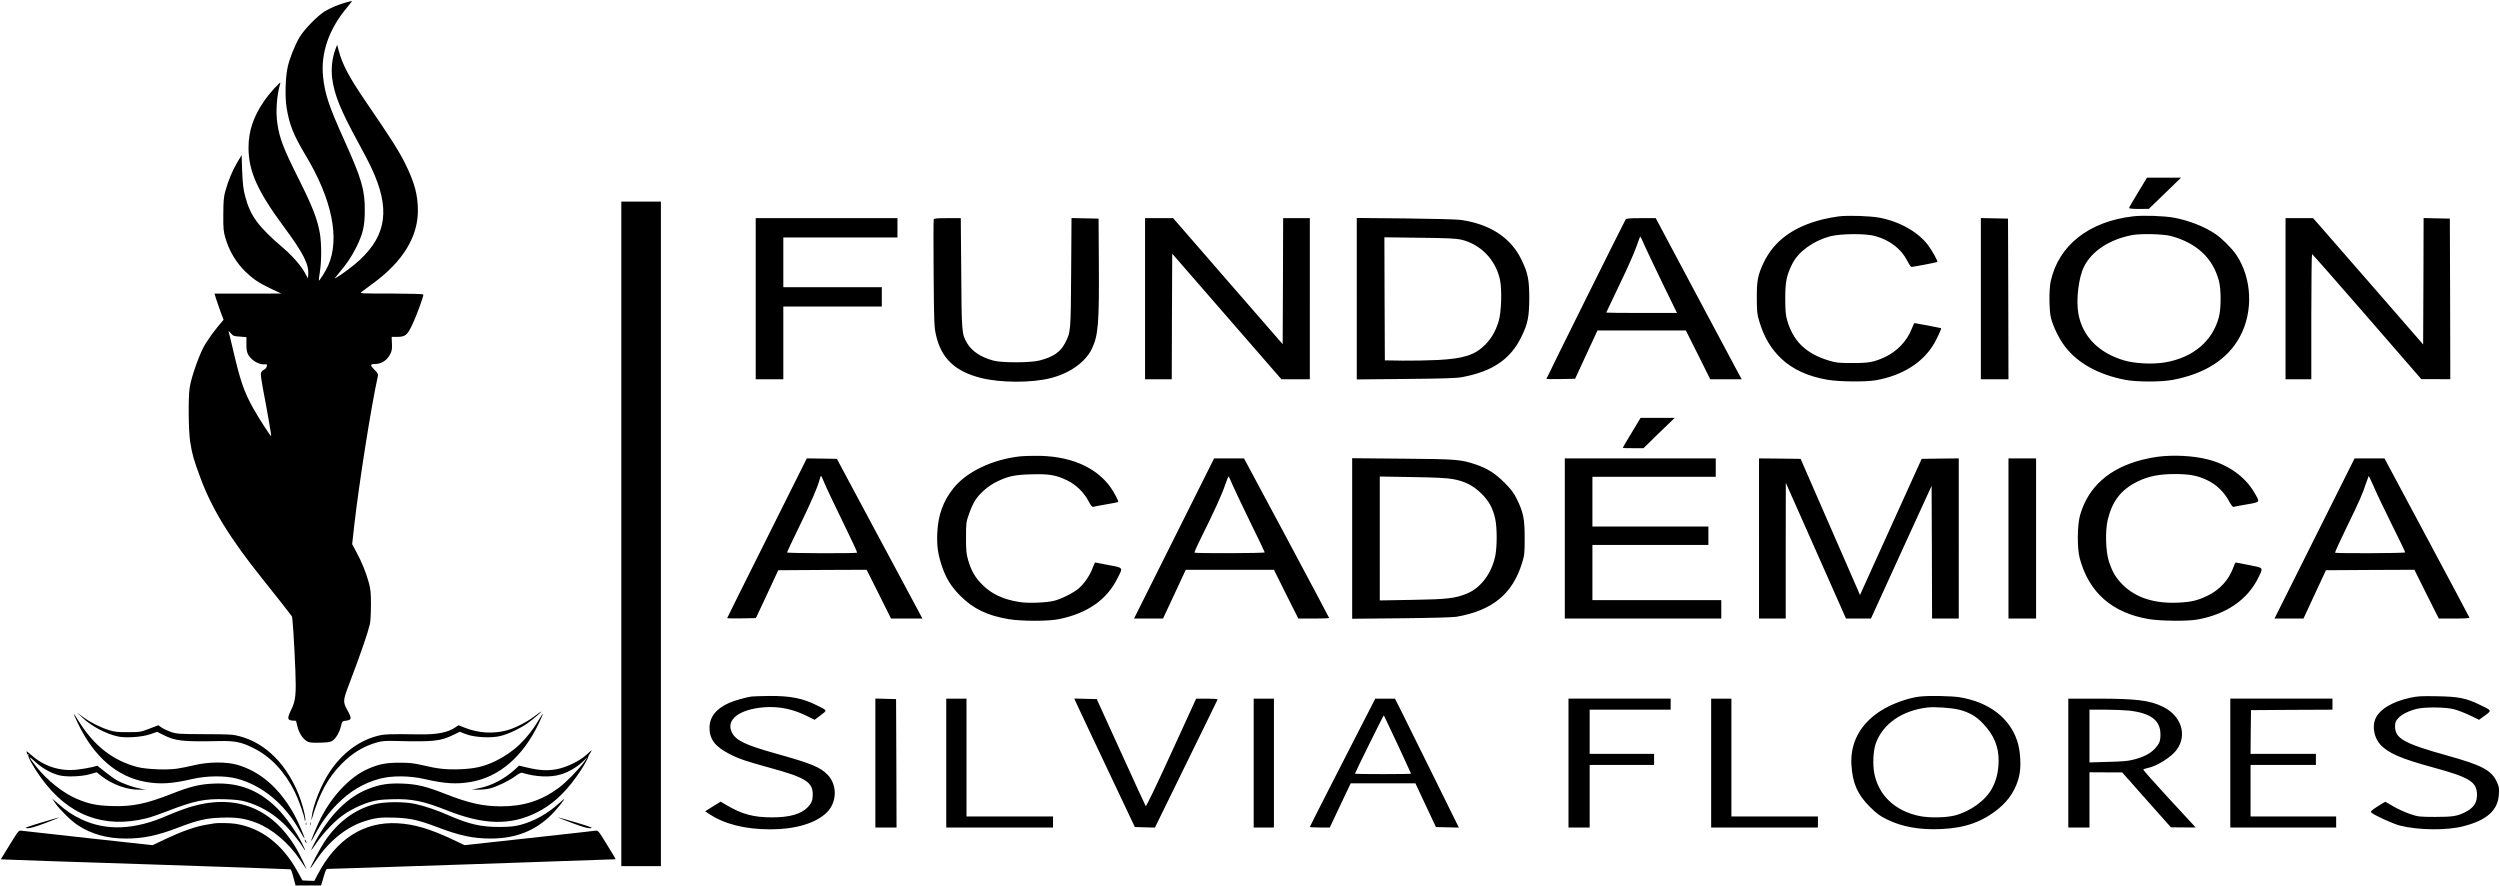 <svg xmlns="http://www.w3.org/2000/svg" width="3621.333" height="1284" version="1.0" viewBox="0 0 2716 963"><path d="M376.1 2.6c-7.6 2-16.2 5.6-22.9 9.5-8 4.7-22.8 19.9-27.8 28.4-5.3 9.1-10.8 23-12.9 32.5-2.5 11.5-3 32.6-1.1 44.2 3 18.4 7.6 29.8 20.6 51.5 28.7 47.6 37.5 90.6 24.5 119.9-2.4 5.5-9.5 16.8-10.1 16.2-.2-.2.3-4.4 1.1-9.3 1.9-11.7 1.9-31 0-42.1-2.8-15.8-8.1-29.3-23.5-60-15.8-31.5-20.2-42.8-22.6-58.7-2.1-13.3-.7-31.8 3.2-44.5.9-2.9-12 11.2-17.4 19.2-11.9 17.2-17.2 32.9-17.2 51.1 0 25.3 9.6 46.9 38.1 85.5 21.9 29.6 27.8 41.4 26.7 53l-.3 3.5-2.7-5.1c-4.3-8.2-13.8-19.2-24-27.9-27.3-23.3-35.9-35-41.5-56.4-2-7.7-2.6-13.1-3.2-27.1l-.6-17.5-4.8 8c-5.2 8.8-9.8 19.8-13 31.5-1.7 6.2-2 10.6-2.1 25-.1 15.4.2 18.5 2.2 25.3 4.1 14.4 11.9 27.3 22.3 37.3 8.5 8 13.9 11.6 27.2 18l11.2 5.3-36.2.1h-36.2l1.5 5.2c.9 2.9 3.1 9.3 4.9 14.2l3.4 9-6.3 7.5c-5.4 6.7-7.6 9.7-13.4 18.6-5.8 9-15.5 36.1-17.2 48-1.6 11.2-1.2 47 .6 58.3 2.2 14 3.8 19.6 11.1 39.2 12.7 34.4 32.5 66.4 68.3 111 9.2 11.4 25.4 32 31.1 39.5.8 1.1 2.5 27.4 3.8 59 1 25.5.3 32.7-4.4 42.3-4.6 9.3-4.4 11.6 1 12l4.1.3 1.7 6.8c2 7.6 6.6 14 11.6 16.1 1.9.8 6.7 1.1 13.5.8 8.7-.2 10.9-.7 13.3-2.4 3.6-2.7 7.4-9.4 8.8-15.9 1-4.2 1.5-5 3.6-5.3 8.3-.9 8.6-2.1 3.3-11.7-5-9.1-4.9-10.3 2-28.5 13.4-35.4 19.9-54.4 22.5-65.2.6-2.6 1.1-11.8 1.1-20.5 0-13.8-.3-17-2.5-25-2.9-10.5-7.7-22.3-13.8-33.5l-4.1-7.6 2.2-19.9c5.4-47.3 18.6-130.8 25.8-163.1.3-1.7-.5-3.3-3.6-6.3-5.3-5.3-5.2-6.4 1-6.5 6.5-.1 12.6-4.1 15.8-10.4 1.9-3.7 2.3-5.7 2-11.8l-.3-7.2h5.3c9.5 0 11.5-1.5 17.1-13.2 4.3-9 12.1-30.1 12.1-32.8 0-.6-12.6-1-34.7-1.1-34.3 0-34.8 0-32.3-1.9 1.4-1 7.2-5.3 12.8-9.5 31.7-23.3 48.2-50.2 48.2-78.5 0-17.4-3.6-30.8-14.1-51.9-6.3-12.7-15.4-27.1-42.3-66.4C379.2 83.8 372 70.1 368 55.1l-1.7-6.5-2.1 5.5c-3.4 9.2-4.6 20.6-3.3 31.1 2.3 17.8 9.1 34.5 28.1 69.3 5.6 10.3 12.3 23 14.7 28.3 20.2 43.2 16.6 72-12.5 99.3-6.5 6.2-20 16.3-27.2 20.4-.8.5.8-1.8 3.6-5.1 8.8-10.3 14.3-18.4 19.5-28.8 7.3-14.9 9.2-23.1 9.2-40.1.1-22.2-3.4-34.2-21.8-75.1-17.4-38.6-21.5-51-23.5-69.9-2.7-26.1 6.4-52.2 26.4-75.8 3.1-3.7 5.3-6.7 4.9-6.6-.5 0-3.2.7-6.2 1.5zM260.7 365.7l7 .6v7.6c-.1 8.3 1.1 11.7 6 16.3 3.6 3.5 9.7 6 13.5 5.6 1.7-.2 3 .1 2.9.7-.3 2.8-1.4 4.3-3.6 5.3-1.3.6-2.7 2.2-3 3.5-.4 1.3.5 8.3 1.9 15.6 4.2 21.5 9.6 52.4 9.2 52.8-.6.6-13.5-19.4-19.7-30.5-10-18-14.1-30-22.3-65.7-1.9-8.3-3.8-15.9-4.2-17-.4-1.3.4-.8 2.2 1.4 2.7 3.1 3.5 3.4 10.1 3.8zM2322.8 209c-5.4 8.8-9.8 16.5-9.8 17 0 .6 4.4 1 10.8 1l10.7-.1L2352 210l17.5-17h-37l-9.7 16zM675 580v361h43V219h-43v361zM1997.5 235.1c-4.4.5-12.3 2-17.5 3.3-31.8 7.9-52.6 23.2-64 47-6.3 13.3-7.5 19.6-7.4 38.6.1 15 .3 17.3 2.8 25.5 5.2 17.1 12.7 29.7 24.1 40.4 12.4 11.6 29.2 19.2 50.1 22.7 12.5 2.2 41.7 2.4 52.4.5 29-5.2 51.3-19.3 63.3-40 3.4-5.9 8.1-16.1 7.5-16.6-.3-.2-27.8-5.5-28.9-5.5-.3 0-1.8 3-3.2 6.7-5.2 13.1-16 24.3-29.3 30.4-11.6 5.3-17.4 6.4-35.4 6.3-15 0-17.3-.3-25.5-2.8-24.8-7.6-38.7-21.2-45.2-44.6-1.4-5-1.8-10.2-1.8-23 0-18.2 1.4-24.8 7.7-37.5 6.7-13.2 22.6-24.7 40.8-29.7 11.4-3 38.7-3.3 49-.4 16 4.4 28.3 13.8 35 26.8 1.9 3.8 4 6.8 4.6 6.8 1.9 0 27.6-4.9 28.1-5.4.8-.8-5.4-12-10.1-18.3-10.9-14.4-30.6-25.5-52.7-29.8-10.4-1.9-33.7-2.7-44.4-1.4zM2317.6 235c-48.1 5.5-81.1 31.5-89.7 70.5-2 9.1-1.8 32.5.4 40.5 2.5 9.4 9 22.5 15.2 30.6 13.7 17.9 36.3 30.4 65.1 36 12.6 2.5 39.5 2.5 52.4 0 34.8-6.7 59.1-22.4 72.3-46.6 15-27.5 13.3-64.1-4.1-89.6-4.5-6.6-15.4-17.5-22.2-22.1-12-8.2-29.5-15-45.8-17.9-10.8-1.9-33.1-2.6-43.6-1.4zm40.9 21.4c28 7.6 45.4 23.8 52.1 48.6 2.5 9.2 2.5 30 0 39.5-6.9 26-27.9 43.9-58 49.1-13.4 2.4-33.1 1.5-45.1-2.1-27.6-8.1-45.3-26.3-49.6-51-2.6-15 .3-39.1 6.2-50.9 8.6-17 27.7-29.5 52.2-34.2 9.5-1.8 33.9-1.2 42.2 1zM821 324.5V412h30v-79h107v-21H851v-54h124v-21H821v87.5zM1014.4 238.5c-.3.8-.4 27.2-.1 58.7.4 53 .6 58 2.5 66.5 5.6 25.4 20.5 39.7 48.8 46.9 21.2 5.3 54.5 5.5 75.4.3 21-5.2 38.4-17.5 45.3-32.2 6.8-14.2 7.9-27.6 7.5-91.2l-.3-50-14.7-.3-14.7-.3-.4 58.8c-.4 64.9-.4 65.4-6.9 77.5-5 9.4-12.7 14.6-27.3 18.4-10 2.6-41.1 2.7-50.5.1-13.7-3.8-23.3-10.2-28.5-19.2-5.6-9.4-5.8-12-6.2-76.3l-.5-59.2h-14.4c-11.8 0-14.6.3-15 1.5zM1244 324.5V412h29l.2-68.2.3-68.2 59.3 68.2 59.3 68.2h30.9V237h-29l-.2 68.5-.3 68.4-59.5-68.4-59.5-68.5H1244v87.5zM1474 324.5v87.7l53.3-.5c41.6-.4 54.9-.8 61.2-2 33.2-6.2 52.6-19.5 64.5-44.1 6.9-14.2 8.3-21.5 8.4-41.6 0-20.5-1.5-27.6-8.8-42.5-11.6-23.5-33.9-38-65.6-42.6-4.2-.6-30.7-1.3-60.2-1.6l-52.8-.5v87.7zm113.3-64.2c21.3 5 37.7 22 42.3 43.7 2.3 11.1 1.5 35.9-1.6 45.5-3.3 10.6-7.9 18.4-14.6 25.1-11.1 11.1-23.1 15-51.4 16.5-10.2.5-27.3.8-38 .7l-19.5-.3-.3-66.8-.2-66.9 38.2.5c30.2.3 39.7.8 45.1 2zM1766.2 238.2c-1 1.2-86.2 172.7-86.2 173.5 0 .2 7 .2 15.6.1l15.6-.3 12.1-26.2 12.2-26.3h96l13.3 26.5L1858 412h34.2l-4-7.3c-2.1-3.9-23.2-43.3-46.7-87.5l-42.7-80.2H1783c-11.4 0-16 .3-16.8 1.2zm21.2 30.1c2.8 6.1 11.6 24.8 19.7 41.4l14.8 30.3h-38.5c-21.1 0-38.4-.2-38.4-.4s6.5-13.9 14.4-30.3c8-16.4 16.2-34.9 18.3-41.1 2.1-6.2 4-11.2 4.3-11.2.3 0 2.7 5.1 5.4 11.3zM2152 324.5V412h30l-.2-87.3-.3-87.2-14.7-.3-14.8-.3v87.6zM2483 324.5V412h28v-68c0-37.4.4-68 .8-68s27.3 30.6 59.7 67.9l59 68h15.8l15.7.1-.2-87.3-.3-87.2-14.2-.3-14.3-.3-.2 68.7-.3 68.6-52-59.8c-28.6-32.9-55.5-63.8-59.8-68.6l-7.8-8.8H2483v87.5zM1772.7 470c-5.4 8.8-9.7 16.2-9.7 16.5 0 .3 5.1.5 11.3.4h11.2l16.9-16.5 17-16.4h-37.1l-9.6 16zM1109 495.7c-30.8 3.3-59.1 16.8-73.5 35.1-10.9 13.8-16.3 28.8-17.2 47.7-.7 14.1.6 23.3 4.8 36 4.6 13.8 10.1 22.7 20.4 33 13.9 13.9 29.1 21.2 52 25.1 14 2.4 43 2.4 54.6.1 30.9-6.2 52.3-21 63.8-44.2 6.3-12.4 6.9-11.5-9.4-14.6-7.7-1.5-14.3-2.8-14.6-2.8-.4-.1-1.6 2.6-2.8 5.8-2.8 7.8-9.1 17.1-14.9 22.1-5.6 4.9-18.4 11.4-26.7 13.6-8.3 2.2-28.7 3-38.1 1.4-17.3-2.7-30.1-8.7-39.9-18.5-8-7.9-12.3-15.3-15.7-27-2-6.9-2.3-10.2-2.3-24.5 0-16 .1-16.8 3.3-25.8 1.7-5.1 4.7-11.6 6.5-14.5 5.2-8 14.6-16.1 24-20.6 12.4-5.9 18.9-7.3 37.2-7.8 19.3-.6 27.2.8 39.1 6.7 9.6 4.7 18 12.9 23.2 22.8 2.5 4.7 3.8 6.2 5 5.8.9-.3 7.3-1.5 14.2-2.7 6.9-1.2 12.7-2.3 12.8-2.5.8-.6-4.1-10.1-8.2-15.9-16.3-22.8-45.5-34.9-83.1-34.3-6 0-12.6.3-14.5.5zM2344.2 496.2c-4 .5-11.5 1.9-16.6 3.2-36.2 9.2-58.9 29.4-67.8 60.2-3.1 10.7-3.3 36-.4 46.9 10 37.2 35.2 59.4 75.2 66.1 12.5 2.1 41.7 2.4 52.4.5 31.6-5.6 54.8-21.6 66.5-45.6 5.4-11.3 6.1-10.4-10-13.6-7.7-1.5-14.3-2.8-14.6-2.8-.4-.1-1.6 2.5-2.7 5.6-4.8 13.2-14.6 24-27.6 30.3-11.1 5.4-18 7.1-32.4 7.7-25.5 1.2-45.8-5.3-59.8-19.2-7.7-7.5-11.7-14.3-15.4-26-3.4-10.6-4-32.8-1.2-44.6 5-20.8 14.6-33.1 32.9-42 11.3-5.5 23.2-7.9 40-7.9 16.3 0 25.2 1.7 35.9 7 9.6 4.7 18 12.9 23.2 22.8 1.9 3.5 3.9 6.1 4.5 5.9.7-.2 7.2-1.5 14.5-2.7 15.3-2.7 14.7-1.9 8.1-13.2-10-17.1-28.3-30.1-50.4-35.7-15.6-4-36.9-5.1-54.3-2.9zM833.3 584.5c-23.8 47.6-43.3 86.7-43.3 87 0 .3 7 .4 15.6.3l15.6-.3 12.2-26 12.1-26 48-.3 48-.2 13.3 26.5L968 672h34.1l-6-11.3c-3.3-6.1-24.2-45.2-46.5-86.7l-40.4-75.5-16.4-.3-16.3-.2-43.2 86.5zm62.6-59.2c1.8 4.5 10.7 23.1 19.6 41.4 9 18.2 16 33.4 15.7 33.7-.9 1-76.2.7-76.2-.2 0-.5 6-13.2 13.4-28.3 13.4-27.7 19.4-41.5 21.8-50.2.6-2.6 1.5-4.7 1.8-4.7.3 0 2 3.8 3.9 8.3zM1275.5 585l-43.5 87h31.5l12.4-26.5 12.3-26.5h95.8l13.2 26.5 13.3 26.5h16.7c9.3 0 16.8-.3 16.8-.6s-20.8-39.5-46.2-87l-46.3-86.4H1319l-43.5 87zm63.4-58.5c1.9 4.4 10.5 22.6 19.2 40.4 8.8 17.8 15.9 32.8 15.9 33.2 0 1-75.3 1.2-76.3.3-.3-.4 2.9-7.7 7.2-16.3 13.6-27.2 22.8-47.3 26.1-57.4 1.8-5.4 3.6-9.4 3.9-9 .4.4 2.2 4.4 4 8.8zM1469 585v87.2l53.3-.5c31.9-.3 55.8-1 59.7-1.6 39.2-6.7 61.3-24.8 71.6-58.6 2.6-8.4 2.8-10.3 2.8-27 0-20.8-1.4-27.9-8.6-42.5-3.4-6.8-6-10.3-13.3-17.6-10-10.1-18.8-15.6-31.5-19.9-16.3-5.4-20.3-5.7-79.2-6.2l-54.8-.5V585zm109.5-64.5c12.9 2.3 22 7 31 15.8 8.2 8.1 12.3 15.7 14.9 27.4 2.1 9.4 2.1 29.8.1 40.1-3.9 19-15.6 34.7-30.7 41-12.8 5.3-21.4 6.3-60 6.9l-34.8.6V517.7l35.3.6c26 .4 37.5 1 44.2 2.2zM1700 585v87h170v-20h-140v-60h126v-20h-126v-54h134v-20h-164v87zM1911 585v87h29v-73.8l.1-73.7 32.7 73.7 32.7 73.8h27.1l32.9-72.1 33-72.1.3 72.1.2 72.1h29V498l-20.1.2-20.2.3-30.6 67.5c-16.8 37.2-31.9 70.5-33.5 74l-2.9 6.5-2.1-5c-1.1-2.7-15.7-36-32.3-74l-30.1-69-22.6-.3-22.6-.2v87zM2182 585v87h30V498h-30v87zM2514.5 585l-43.5 87h31.5l12.2-26.3 12.2-26.2 48.1-.3 48-.2 13.2 26.5 13.3 26.5h16.8c10.7 0 16.7-.4 16.5-1-.1-.5-21-39.7-46.3-87l-46-86H2558l-43.5 87zm64.6-55.8c2.9 6.8 11.7 25.3 19.6 41.1 7.9 15.8 14.3 29.2 14.3 29.8 0 1-75.2 1.3-76.2.3-.3-.3 5.5-13 12.9-28.2 13.6-27.9 17.2-36 21.2-48.5 1.3-3.7 2.4-6.7 2.5-6.7.2 0 2.7 5.5 5.7 12.2zM816.5 756.7c-6.1.9-18.8 4.4-24.3 6.9-14.1 6.2-21.3 15.3-21.4 26.9-.1 12.4 6.1 20.6 21.1 28.3 10.3 5.4 18.4 8.2 44.4 15.3 38.9 10.6 46.7 15.5 46.7 29.3 0 5.8-1.4 9.3-5.3 13.4-7.2 7.6-19.9 11.2-38.9 11.2-20 0-32.7-3.4-49.1-13.1l-6.8-4-8.4 5.2-8.4 5.3 3.6 2.4c16.8 11.4 39.4 17.2 67.3 17.2 27 0 49.1-6.6 61-18.1 11.3-11 11.9-29.6 1.4-40.9-7.9-8.4-17.6-12.5-56.4-23.3-33.4-9.4-43.5-14.2-47.9-23-6.8-13.7 7.8-25.1 34.9-27.3 16.4-1.2 31.4 1.8 47.3 9.8l7.7 3.8 6.5-4.9c7.4-5.6 7.7-5-4-10.8-15.3-7.7-29-10.4-51.9-10.2-8.8.1-17.4.4-19.1.6zM2086 756.7c-13 1.4-31.1 8-43.1 15.7-22 14.2-33 34.7-31.5 58.6 1.2 19.9 6.6 32.2 20 45.5 7.7 7.6 10.6 9.8 18.6 13.7 16.3 8.1 35.4 11.5 58.4 10.5 26.6-1.1 45.4-7.8 63.2-22.5 11.3-9.3 18.8-21.2 22-35.1 2.4-10 1.5-27.2-2-37.8-8.2-25.4-30.9-42.6-62.6-47.8-8.7-1.4-33.3-1.9-43-.8zm42.3 14.3c11.1 2.8 18.7 7.2 26.1 15.1 11.8 12.4 17 25 16.9 40.4-.1 11.4-2.3 20.9-7 29.7-6.9 13.2-23.6 25.4-40.9 29.8-9.5 2.4-28 2.7-38.2.5-26.2-5.5-43.8-21.9-48.8-45.5-2.1-9.7-1.4-25.2 1.4-33.2 7.6-21.3 28.3-35.8 56.2-39.2 7.5-.9 26.7.4 34.3 2.4zM2618.6 758c-19.9 4.3-33.7 12.7-38.1 23.2-3.6 8.7-1 21 5.9 28.2 8.9 9.1 22.1 14.8 56.1 24.1 41 11.2 48.5 15.9 48.5 30.2 0 8.8-3.9 14.3-13.5 19-8.1 4-13.3 4.8-32 4.8-17.8-.1-18.1-.1-27.9-3.4-5.4-1.9-13.4-5.6-17.9-8.3-4.4-2.6-8.2-4.8-8.3-4.8-.2 0-4 2.3-8.4 5.1-6.4 4.1-7.8 5.4-6.9 6.5 2.2 2.6 23.5 12.4 31.5 14.4 20.1 5 50.8 5.3 68.7.6 25.7-6.6 37.5-17.3 38.5-34.8.4-7.2.2-8.3-2.7-14.3-5.9-11.9-16-17.2-53.2-27.6-47.1-13.1-56.9-18.6-56.9-31.6 0-4.5.5-5.8 3.3-8.9 3.6-4.3 12.3-8.5 21.2-10.5 8.6-1.9 30.3-1.7 39 .5 3.9.9 11.7 3.9 17.4 6.6l10.3 5 6.5-4.7c7.5-5.6 7.8-5.2-6.2-11.9-14.6-7-22.6-8.6-46-9-17-.3-21.3-.1-28.9 1.6zM951 829v70h23l-.2-69.8-.3-69.7-11.2-.3-11.3-.3V829zM1028 829v70h116v-12h-94V759h-22v70zM1169 763.2c1 2.4 15.9 33.8 32.9 69.8l31 65.5 10.9.3 10.9.3 33.9-69.2c18.6-38 34.1-69.5 34.2-70 .2-.5-4.7-.9-11.5-.9h-11.8l-27 59c-17.3 37.8-27.3 58.5-27.8 57.7-.5-.6-12.6-27.1-27-58.7l-26.2-57.5-12.2-.3-12.2-.3 1.9 4.3zM1362 829v70h22V759h-22v70zM1482.7 781.2c-26.9 52.4-59.7 116.7-59.7 117.2 0 .3 4.9.6 10.9.6h10.8l11.3-24 11.4-24H1537.7l11.1 23.7 11.2 23.8 12.4.3 12.5.3-27.3-55.3c-15-30.4-30.6-61.9-34.7-70.1l-7.4-14.7h-21.4l-11.4 22.2zm35.7 27.6c8 17.2 14.6 31.5 14.6 31.7 0 .3-13.7.5-30.5.5s-30.5-.2-30.5-.4c0-1 31.1-63.9 31.4-63.5.2.2 6.9 14.5 15 31.7zM1704 829v70h23v-68h70v-12h-70v-48h88v-12h-111v70zM1859 829v70h116v-12h-94V759h-22v70zM2247 829v70h23v-60l17.8.1h17.7L2332 869l26.5 29.8 13.4.1 13.4.1-1.9-2.2c-1-1.2-13.9-15.2-28.7-31.1-14.7-15.9-26.5-29.2-26.2-29.7.3-.4 2.2-1.1 4.2-1.5 10.6-2 26.9-12.3 32.6-20.7 11-16 4.1-36.4-15.5-46-14.3-7-28.9-8.8-71.9-8.8H2247v70zm66.1-57c23.5 2.7 34 10.6 34 25.7.1 7.3-1.1 10.2-6 15.6-4.9 5.3-12 9-22.6 11.8-6.4 1.7-11.9 2.2-28.2 2.6l-20.3.6V771h17.3c9.4 0 21.1.5 25.8 1zM2423 829v70h115v-12h-93v-56h71v-12h-71l.2-23.8.3-23.7 44.3-.3 44.2-.2v-12h-111v70zM580.2 778.5c-8.4 6.3-20.9 12.6-29.7 15-14.9 4-31.2 2.9-46.1-3.1l-6.4-2.5-2.7 1.9c-8.5 6-20.3 8.4-40.3 8-33.2-.5-38-.3-46.5 2.1-19.4 5.4-37.1 18.9-50 38.2-9.4 14-18.4 36.3-19.9 49.4-.5 4.6-.5 4.7.4 1.5 7.8-26.6 17.2-44 32-59 11.7-11.9 24.3-19.6 39.1-23.6 5.1-1.4 9.3-1.7 20.4-1.4 40.7 1 48 .2 62-6.6l7-3.4 7 2.7c9.4 3.5 27.6 4.4 37.5 1.8 8.8-2.2 21.8-8.5 29.3-13.9 6.4-4.7 15.6-12.5 14.7-12.6-.3 0-3.8 2.5-7.8 5.5zM89.6 779.7c10 9.4 25.5 17.6 38.5 20.4 8.6 1.9 26 .7 35-2.4l7.7-2.6 6.8 3.4c13.1 6.6 20.6 7.4 60.9 6.6 16.5-.4 24.3 1.2 37.2 7.8 18.7 9.4 33.6 25.3 44.7 47.7 4.2 8.6 10.6 26.7 10.6 30.1 0 .9.3 1.3.6 1 1-1-1.4-12.1-4.8-22.2-6.1-18.1-16.3-35.1-28.2-47-11.4-11.4-23.9-18.8-38.4-22.7-7-1.9-10.6-2.1-37.7-2.2-28.1-.1-30.4-.3-36.5-2.3-3.6-1.3-8.2-3.4-10.3-4.8l-3.7-2.6-9.8 3.8c-9.5 3.6-10 3.7-23.2 3.7-11.3.1-14.7-.3-20.6-2.2-9.5-3-20.2-8.4-28.3-14.3l-6.6-4.9 6.1 5.7z"/><path d="M80 775.4c0 .5 2.2 5.4 4.9 11 17.5 36.2 42.6 57.7 73.6 63.1 15.5 2.7 28.7 1.9 50.5-3.2 15.6-3.6 35.2-3.8 48-.5 27.8 7.3 52.5 27.7 68.6 56.7 2.6 4.7 4.9 8.3 5.2 8.1.5-.6-7.3-18.7-11-25.4-16.1-29-36.9-47.1-62.3-54.4-11.9-3.3-30.9-3.2-46 .4-6 1.5-14.8 3.2-19.4 3.9-11.5 1.6-33.4.7-43.2-1.9-26.3-7-46.7-22.9-63.2-49.4-3.1-5-5.7-8.8-5.7-8.4zM585.7 781.5c-12.6 21.5-27.9 36-48 45.6-12.1 5.7-21.9 8-37.8 8.6-15.1.6-24.2-.4-41.4-4.5-9-2.1-13.5-2.6-24.5-2.6-14.5 0-22.5 1.5-34.4 6.8-19.3 8.5-39.1 29.4-51.5 54.3-4 8.1-10.1 22.6-10.1 24.1 0 .4 2-3 4.5-7.6 7-13 14.2-22.9 24-32.8 14-14.1 28.6-22.8 46.5-27.5 12.8-3.4 32.4-3.2 48 .4 21.8 5.1 35 5.9 50.5 3.2 30.9-5.4 56.3-27.2 73.7-63.3 2.7-5.7 4.8-10.5 4.6-10.7-.1-.2-2 2.5-4.1 6z"/><path d="M28.8 816.6c.6 1.2.8 2.5.4 2.9-.4.5-.1.4.7 0 1.1-.6 1.3-.4.8.7-.7 1.9 5.9 13.8 13.8 24.7 29.4 40.9 68.3 55.8 115 44 4.4-1.1 14.8-4.7 23-7.9 28.5-11.1 40.2-13.4 62-12.7 11.3.4 16.8 1 22.4 2.6 15.5 4.5 28.7 12.1 40.7 23.4 6.6 6.1 17 18.8 21.3 25.9 3.8 6.3 3.4 4.3-.8-4.1-6.4-12.6-17.6-28.5-26.4-37.4-19.9-20-41.4-28.6-69.2-27.4-15.6.6-25.6 3.1-46 11.1-28.3 11.1-42.7 14-65 13.3-16.4-.5-24.6-2.2-37.8-7.7-14.8-6.1-32.8-20.4-44.6-35.5-8.6-10.9-9-12.4-1.3-5.3 7.5 7 16.7 12.4 25.7 14.9 7.7 2.2 24.4 1.7 33.8-.9l7.7-2.2 5.2 4.1c11.5 9.1 27.8 15 40.8 14.8l7.5-.1-5.3-.9c-7.7-1.3-19.8-5.5-26.2-9.2-3-1.7-9-6-13.3-9.5l-7.9-6.3-6.2 1.6c-3.3.8-10.4 2-15.6 2.6-18.5 2.2-36.3-3.5-49.9-15.8-3.5-3.1-5.9-4.8-5.3-3.7zM637 820.1c-7.4 6.7-21.2 13.4-31.9 15.5-9.9 1.9-18.8 1.5-32.3-1.7l-8.9-2.1-4.2 3.9c-11.7 10.7-25.9 18.1-40.2 20.8l-7 1.3 7 .1c3.9.1 9.8-.6 13-1.4 8-2.1 20.7-8.3 27.5-13.4 3-2.2 6.1-3.9 7-3.6 15.3 4.7 31 5.3 42.5 1.8 8.6-2.7 17.4-7.9 23.9-14.1l4.9-4.7-3.4 4.9c-5.1 7.5-20.2 22.9-27.7 28.4C588 869.9 569 876 544.5 876c-19.7 0-35.1-3.4-61-13.6-20.4-8-30.4-10.5-46-11.1-15.2-.6-24.7.8-37.2 5.7-22.2 8.5-42.1 28.3-57.7 57.1-2.5 4.7-4.6 9-4.6 9.5s2.5-2.9 5.6-7.5c6.4-9.5 18.2-22.3 26.7-28.8 8.2-6.4 20.8-12.8 31.2-15.9 7.5-2.2 11.5-2.7 24-3.1 21.7-.7 34.2 1.8 60.6 12.3 39.4 15.6 68.1 16.3 96.4 2.4 16.7-8.2 30.4-20.5 43.8-39.3 6-8.3 12.3-19 12.9-21.7.2-.8.5-1.7.8-2 .7-.7 3.1-5 2.8-5-.2.1-2.8 2.3-5.8 5.1z"/><path d="M60 872.5c4.7 6.9 17.3 19.3 24.5 24 14.8 9.7 31.9 14.5 52.1 14.5 19.2 0 34.2-3.1 57.8-12.2 20.4-7.8 29.8-10 46.1-10.5 16.2-.6 25.6.8 38.1 5.6 17.1 6.6 35.1 21.9 47.3 40.1 3.5 5.2 6.5 9.7 6.8 10 1.2 1.3-6.9-15.6-10.5-21.7-27.4-46.8-70.1-61.9-122.5-43.3-4.9 1.7-12.8 4.8-17.6 6.9-35.7 15.8-66.8 17.1-94.1 4-9.4-4.5-15.4-8.5-24.9-16.8l-6.5-5.6 3.4 5zM607.5 872.6c-12.6 11.4-27.2 19.6-42 23.5-6.3 1.7-11 2.2-22.5 2.3-19.9.1-33.4-2.9-55.3-12.5-12.3-5.5-26.8-10.4-36.7-12.5-12.3-2.7-33.7-2.5-44.5.4-21.7 5.9-39.8 19.5-54 40.7-4.6 6.9-15.5 27.4-15.5 29 0 .4 2.7-3.4 6-8.3 14.2-21.3 33.2-36.7 53-43 11.5-3.7 18.2-4.5 33.2-3.9 16.7.6 25.9 2.7 46.4 10.5 23.5 9 38.5 12.2 57.4 12.2 27.4 0 48.8-8.5 66.6-26.4 5.7-5.8 14.5-16.7 13.2-16.6-.2.1-2.5 2.1-5.3 4.6zM44 893.9c-15.6 4.7-17.9 5.6-14.5 5.9 2.9.2 8.3-1.3 20-5.7 8.8-3.3 15.3-6 14.5-6-.8.1-9.8 2.7-20 5.8zM621.5 894.1c11.7 4.4 17.1 5.9 20 5.7 3.4-.3.9-1.2-15.1-6.1-10.5-3.1-19.5-5.7-20-5.7-.5.1 6.3 2.8 15.1 6.1zM332.2 895c0 1.4.2 1.9.5 1.2.2-.6.2-1.8 0-2.5-.3-.6-.5-.1-.5 1.3zM337.2 895c0 1.4.2 1.9.5 1.2.2-.6.2-1.8 0-2.5-.3-.6-.5-.1-.5 1.3z"/><path d="M233 894.5c-.8.2-4.9.9-9 1.5-11.2 1.8-26.5 7.2-43.3 15.1l-14.9 7.1-69.7-7.6c-38.3-4.2-71-7.9-72.7-8.1-3.1-.5-3.2-.3-12.8 15.2L.9 933.5l2.8.2c1.5.2 72.1 2.6 156.8 5.3 84.7 2.8 154.5 5.2 155 5.4.6.2 1.6 2.5 2.3 5.2.7 2.7 1.7 6.6 2.3 8.6l1 3.8H348.8l1-3.3c.6-1.7 1.8-5.8 2.7-9 .8-3.1 2.1-5.7 2.8-5.7 4 .1 313.3-10.3 313.5-10.5.2-.1-4-7.3-9.4-15.9-9.5-15.5-9.6-15.6-12.8-15.1-1.7.3-34.3 3.9-72.5 8.1l-69.4 7.6-12-5.7c-25-11.9-42.6-17.1-60.7-18.1-36.7-2.1-66.8 17.2-87 55.9l-3.5 6.7-6.5-.2-6.4-.3-5.6-10.1c-16.3-29.4-39.3-47-67-51.4-5.9-.9-19.3-1.2-23-.5z"/><path d="M331 912.5c0 .5.5 1.7 1 2.5s1 1 1 .5c0-.6-.5-1.7-1-2.5s-1-1.1-1-.5z"/></svg>